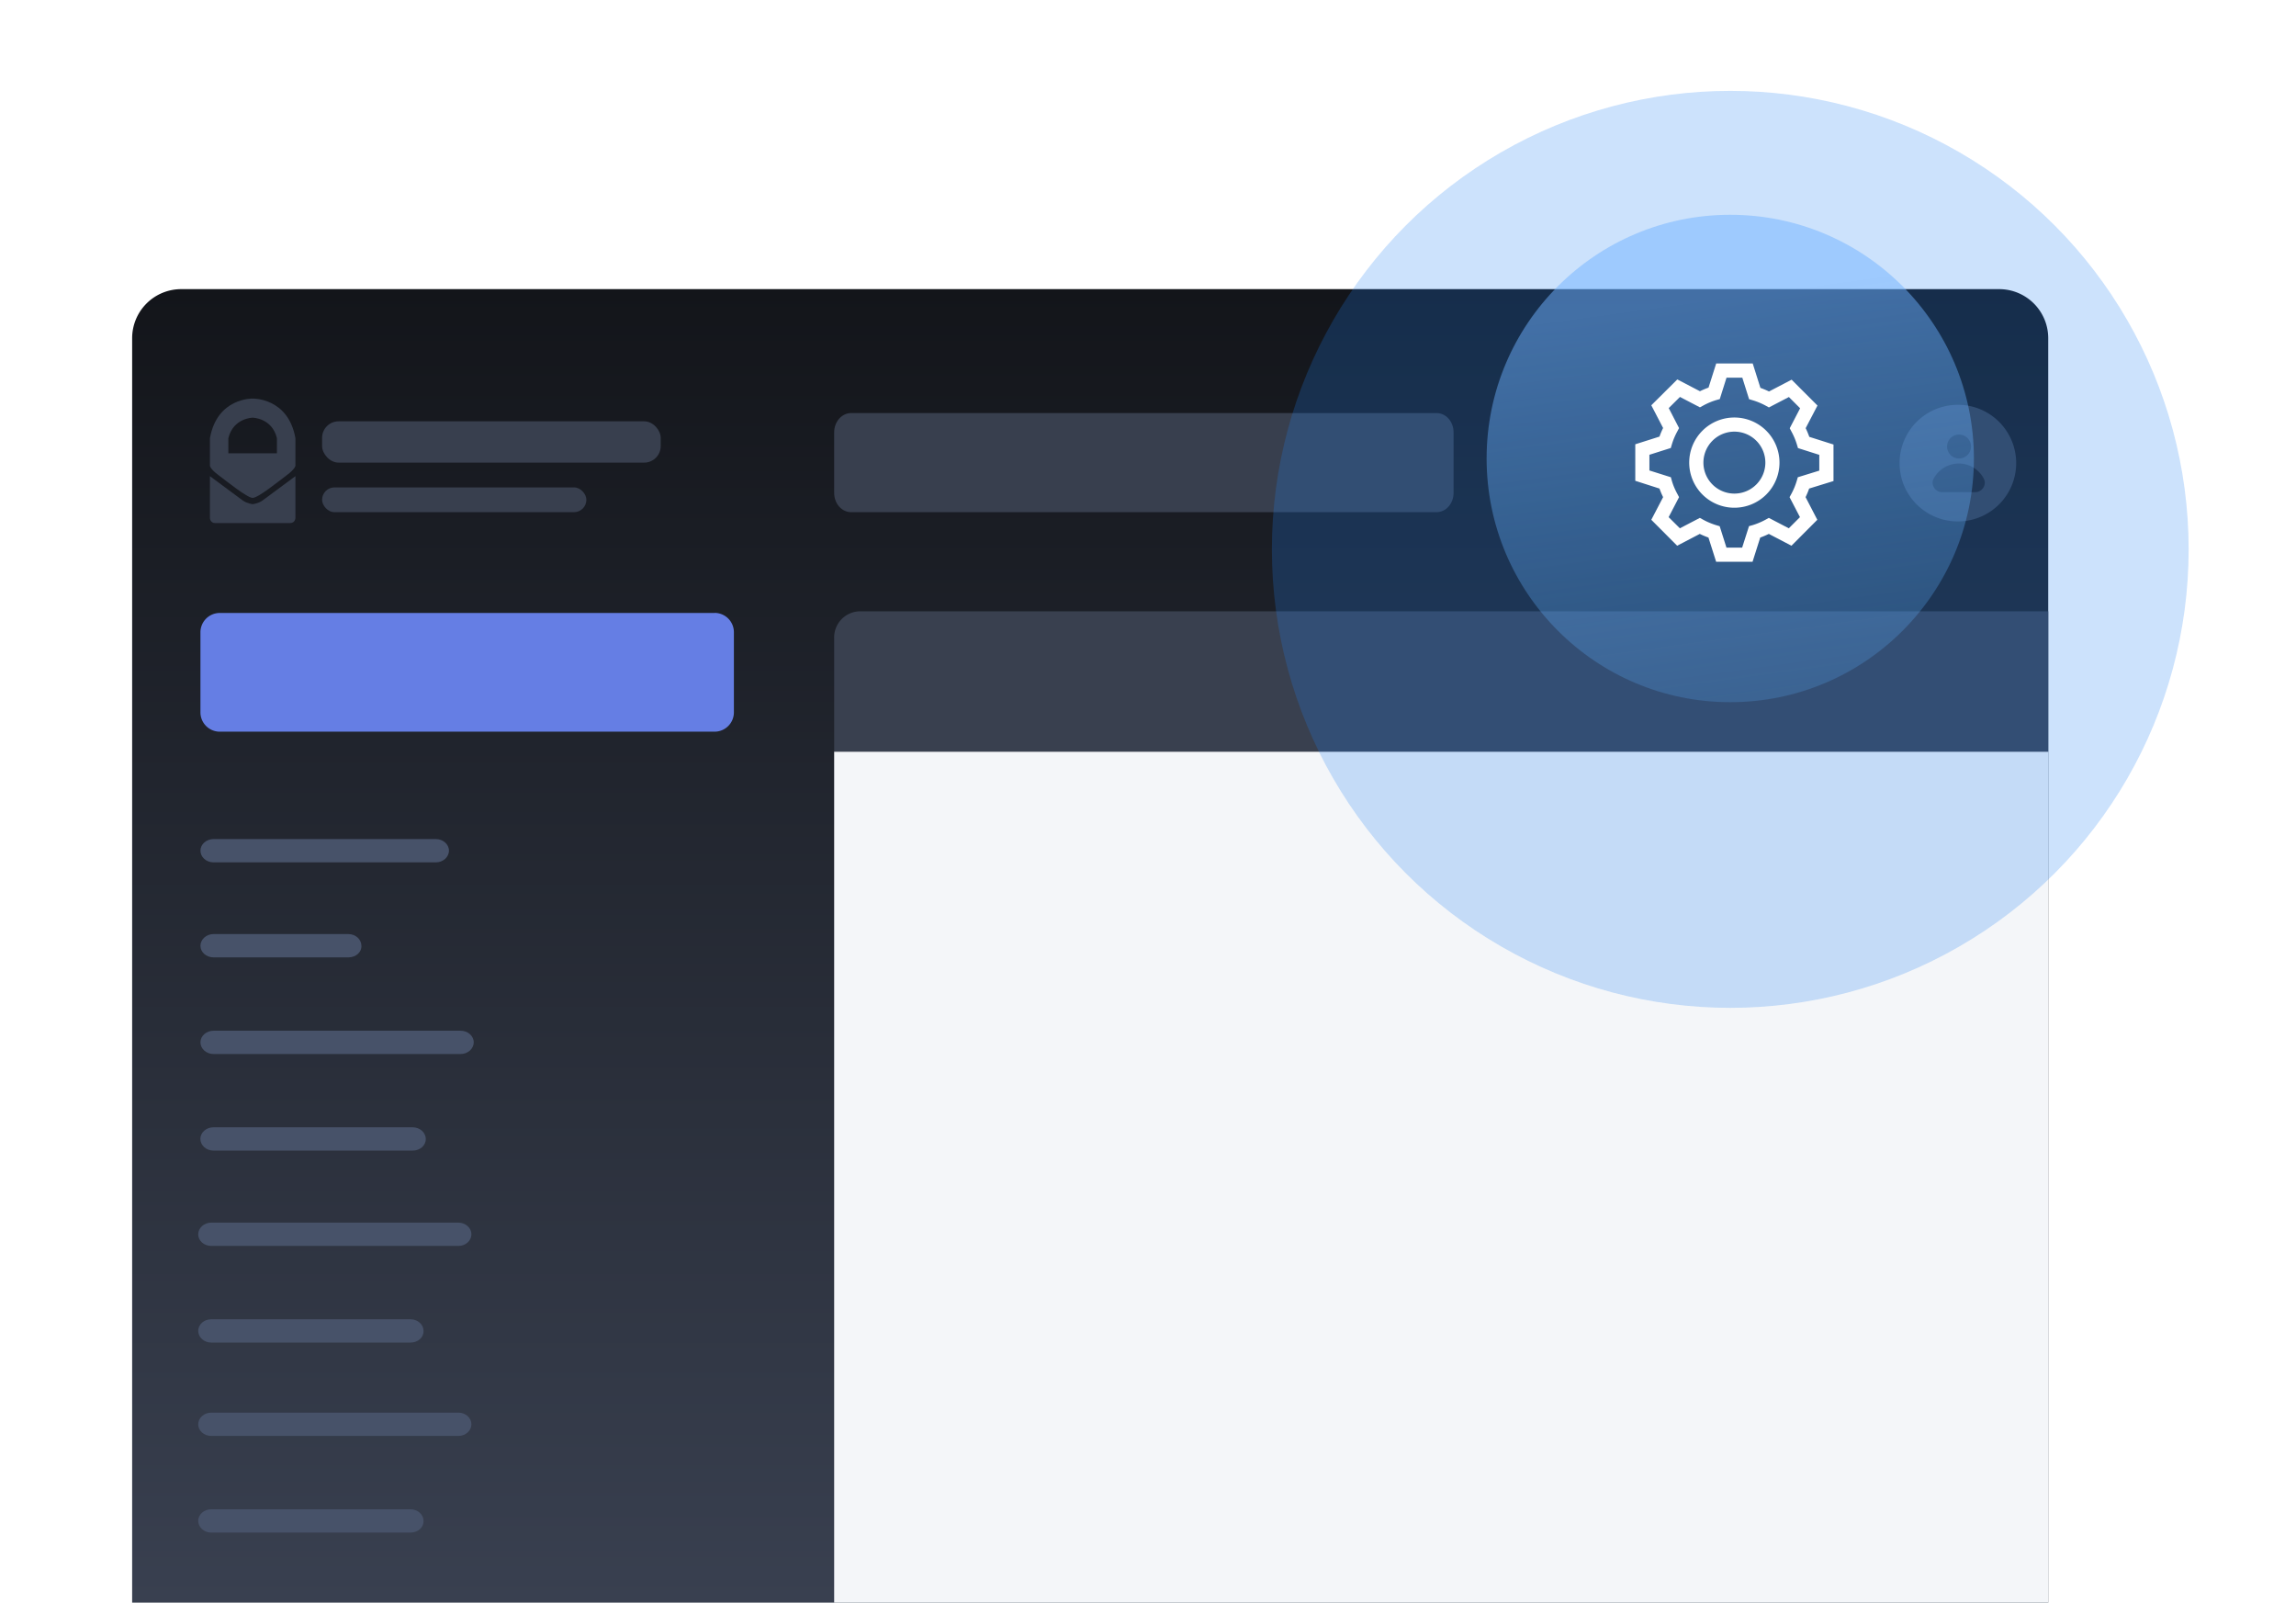 <svg xmlns="http://www.w3.org/2000/svg" width="278" height="194" fill="none" viewBox="0 0 278 194">
  <defs/>
  <g clip-path="url(#clip0)">
    <path fill="url(#paint0_linear)" d="M242.06 35H21.94A5.94 5.94 0 0016 40.94V194h232V40.94a5.94 5.94 0 00-5.94-5.94z"/>
    <path fill="#383F4E" d="M30.6 48.25s-4.3-.14-5.18 4.79v3.36s.03.36 1 1.09c.98.73 3.51 2.78 4.17 2.78.67 0 3.2-2.05 4.17-2.78.98-.73 1.01-1.1 1.01-1.1v-3.35c-.88-4.93-5.18-4.79-5.18-4.79zm2.93 6.62h-5.88v-1.83c.6-2.45 2.94-2.48 2.94-2.48s2.35.03 2.94 2.48v1.83z"/>
    <path fill="#383F4E" d="M30.6 61.03s-.67-.07-1.2-.44l-3.98-2.95v5.09s.03.59.65.59h9.04c.63 0 .66-.6.66-.6v-5.08l-3.99 2.95c-.52.37-1.19.44-1.19.44z"/>
    <path fill="#39404F" d="M248 74H104.12a3.16 3.16 0 00-3.12 3.21V91h147V74z"/>
    <path fill="#383F4E" d="M173.94 50h-70.88c-1.14 0-2.06 1.05-2.06 2.34v7.32c0 1.3.92 2.34 2.06 2.34h70.88c1.14 0 2.06-1.05 2.06-2.34v-7.32c0-1.3-.92-2.34-2.06-2.34z"/>
    <path fill="#F4F6F9" d="M248 91H101v103h147V91z"/>
    <path fill="#657EE4" d="M86.52 74.2h-59.9a2.34 2.34 0 00-2.35 2.33v9.7a2.34 2.34 0 002.34 2.34h59.91a2.34 2.34 0 002.34-2.34v-9.7a2.34 2.34 0 00-2.34-2.34z"/>
    <path fill="#475269" d="M52.78 104.39H25.85c-.87 0-1.58-.64-1.58-1.42 0-.77.72-1.4 1.58-1.4h26.93c.86 0 1.58.63 1.58 1.4 0 .78-.72 1.42-1.58 1.42zm-10.59 11.5H25.85c-.87 0-1.58-.63-1.58-1.4 0-.78.72-1.42 1.58-1.42h16.34c.86 0 1.57.64 1.57 1.42.04.77-.67 1.4-1.57 1.4zm7.8 23.39H25.84c-.87 0-1.58-.64-1.58-1.42 0-.77.72-1.4 1.58-1.4h24.13c.86 0 1.58.63 1.58 1.4.03.78-.68 1.42-1.58 1.42z"/>
    <path fill="#F4F6F9" d="M210.19 103.45h-76.74c-.86 0-1.57-.64-1.57-1.41 0-.78.71-1.42 1.57-1.42h76.74c.86 0 1.57.64 1.57 1.42.04.77-.67 1.41-1.57 1.41zm-55.94 8.76h-20.8c-.86 0-1.57-.64-1.57-1.41 0-.77.71-1.41 1.57-1.41h20.8c.86 0 1.58.64 1.58 1.4.03.82-.68 1.42-1.58 1.42z"/>
    <path fill="#475269" d="M55.78 127.59H25.85c-.87 0-1.58-.64-1.58-1.42 0-.77.72-1.4 1.58-1.4h29.93c.86 0 1.58.63 1.58 1.4 0 .78-.72 1.42-1.58 1.42zm-6.07 34.93H25.57c-.86 0-1.57-.64-1.57-1.42 0-.77.71-1.4 1.57-1.4h24.14c.86 0 1.57.63 1.57 1.4.04.78-.67 1.42-1.57 1.42zm5.8-11.7H25.57c-.86 0-1.57-.63-1.57-1.4 0-.78.71-1.42 1.57-1.42h29.94c.86 0 1.57.64 1.57 1.41 0 .78-.71 1.41-1.57 1.41zm-5.8 34.7H25.57c-.86 0-1.57-.64-1.57-1.42 0-.77.71-1.4 1.57-1.4h24.14c.86 0 1.57.63 1.57 1.4.04.78-.67 1.42-1.57 1.42zm5.8-11.7H25.57c-.86 0-1.57-.63-1.57-1.4 0-.78.71-1.42 1.57-1.42h29.94c.86 0 1.57.64 1.57 1.41 0 .78-.71 1.41-1.57 1.41z"/>
    <path fill="#383F4E" d="M237.06 63.12a7.06 7.06 0 10-7.06-7.06c0 3.9 3.16 7.06 7.06 7.06z"/>
    <path fill="#1F222A" d="M237.2 55.5a1.45 1.45 0 100-2.9 1.45 1.45 0 000 2.9zm-2.03 4.08c-.87 0-1.45-.94-1.03-1.67a3.48 3.48 0 013.02-1.8c1.29 0 2.44.7 3.02 1.8.42.74-.16 1.67-1.03 1.67h-3.98z"/>
    <path fill="#F4F6F9" d="M121.99 99.02h-8.93a3.12 3.12 0 00-3.12 3.11v8.93a3.12 3.12 0 003.12 3.12h8.93a3.12 3.12 0 003.11-3.12v-8.93a3.12 3.12 0 00-3.11-3.11zm69.37 30h-57.9c-.87 0-1.58-.64-1.58-1.41 0-.77.71-1.41 1.57-1.41h57.9c.87 0 1.58.64 1.58 1.41.04.77-.67 1.41-1.57 1.41zm19.39 8.76h-77.3c-.86 0-1.57-.64-1.57-1.4 0-.78.71-1.42 1.57-1.42h77.3c.86 0 1.57.64 1.57 1.41.04.77-.67 1.41-1.57 1.41zm-88.76-13.23h-8.93a3.12 3.12 0 00-3.12 3.12v8.93a3.12 3.12 0 003.12 3.11h8.93a3.12 3.12 0 003.11-3.11v-8.93a3.12 3.12 0 00-3.11-3.12z"/>
    <rect width="41" height="5" x="39" y="51" fill="#383F4E" rx="2"/>
    <rect width="32" height="3" x="39" y="59" fill="#383F4E" rx="1.5"/>
    <g filter="url(#filter0_d)" opacity=".23">
      <circle cx="209.5" cy="55.5" r="55.5" fill="#1D7EF1"/>
    </g>
    <circle cx="209.5" cy="55.5" r="29.5" fill="url(#paint1_linear)" fill-opacity=".5"/>
    <path fill="white" fill-rule="evenodd" d="M207.8 44h4.42l.93 2.95c.35.13.7.27 1.04.44l2.74-1.43 3.13 3.13-1.43 2.74c.17.34.31.69.44 1.05l2.93.93v4.42l-2.95.91c-.12.36-.27.7-.43 1.04l1.42 2.74-3.13 3.14-2.74-1.43a9.98 9.98 0 01-1.04.44L212.2 68h-4.41l-.93-2.93a9.9 9.9 0 01-1.05-.44l-2.74 1.43-3.13-3.14 1.43-2.74a9.83 9.83 0 01-.44-1.04L198 58.2v-4.42l2.93-.93c.13-.36.27-.7.44-1.04l-1.43-2.75 3.15-3.13 2.74 1.43a9.98 9.98 0 011.04-.44l.93-2.93zm1.25 1.71l-.82 2.6-.43.12a8.29 8.29 0 00-1.57.66l-.4.22-2.42-1.26-1.36 1.35 1.25 2.42-.21.4a8.23 8.23 0 00-.66 1.57l-.13.44-2.59.82v1.9l2.6.82.12.44c.16.54.38 1.06.66 1.57l.21.4-1.26 2.42 1.36 1.35 2.42-1.26.4.22a8.3 8.3 0 001.57.66l.43.13.82 2.59h1.9l.83-2.6.43-.12a8.29 8.29 0 001.57-.66l.4-.22 2.42 1.26 1.35-1.35-1.26-2.42.22-.4a8.29 8.29 0 00.65-1.57l.13-.44 2.6-.8v-1.91l-2.58-.82-.13-.43a8.22 8.22 0 00-.66-1.57l-.21-.4 1.26-2.42-1.36-1.36-2.42 1.26-.4-.22a8.3 8.3 0 00-1.57-.65l-.43-.13-.82-2.6h-1.9zm.94 6.54a3.75 3.75 0 00-3.74 3.75 3.75 3.75 0 107.5 0 3.75 3.75 0 00-3.76-3.75zM204.53 56a5.46 5.46 0 015.46-5.46 5.46 5.46 0 015.47 5.46 5.46 5.46 0 01-5.47 5.46 5.46 5.46 0 01-5.46-5.46z" clip-rule="evenodd"/>
  </g>
  <defs>
    <linearGradient id="paint0_linear" x1="138.57" x2="138.57" y1="35" y2="194" gradientUnits="userSpaceOnUse">
      <stop stop-color="#13151A"/>
      <stop offset="1" stop-color="#394050"/>
    </linearGradient>
    <linearGradient id="paint1_linear" x1="202.89" x2="209.5" y1="36.99" y2="85" gradientUnits="userSpaceOnUse">
      <stop stop-color="#6FB1FF"/>
      <stop offset="1" stop-color="#5AB0FF" stop-opacity=".44"/>
    </linearGradient>
    <clipPath id="clip0">
      <path fill="white" d="M0 0h278v194H0z"/>
    </clipPath>
    <filter id="filter0_d" width="139" height="139" x="140" y="-3" color-interpolation-filters="sRGB" filterUnits="userSpaceOnUse">
      <feFlood flood-opacity="0" result="BackgroundImageFix"/>
      <feColorMatrix in="SourceAlpha" values="0 0 0 0 0 0 0 0 0 0 0 0 0 0 0 0 0 0 127 0"/>
      <feOffset dy="11"/>
      <feGaussianBlur stdDeviation="7"/>
      <feColorMatrix values="0 0 0 0 0.086 0 0 0 0 0.098 0 0 0 0 0.118 0 0 0 1 0"/>
      <feBlend in2="BackgroundImageFix" result="effect1_dropShadow"/>
      <feBlend in="SourceGraphic" in2="effect1_dropShadow" result="shape"/>
    </filter>
  </defs>
</svg>
